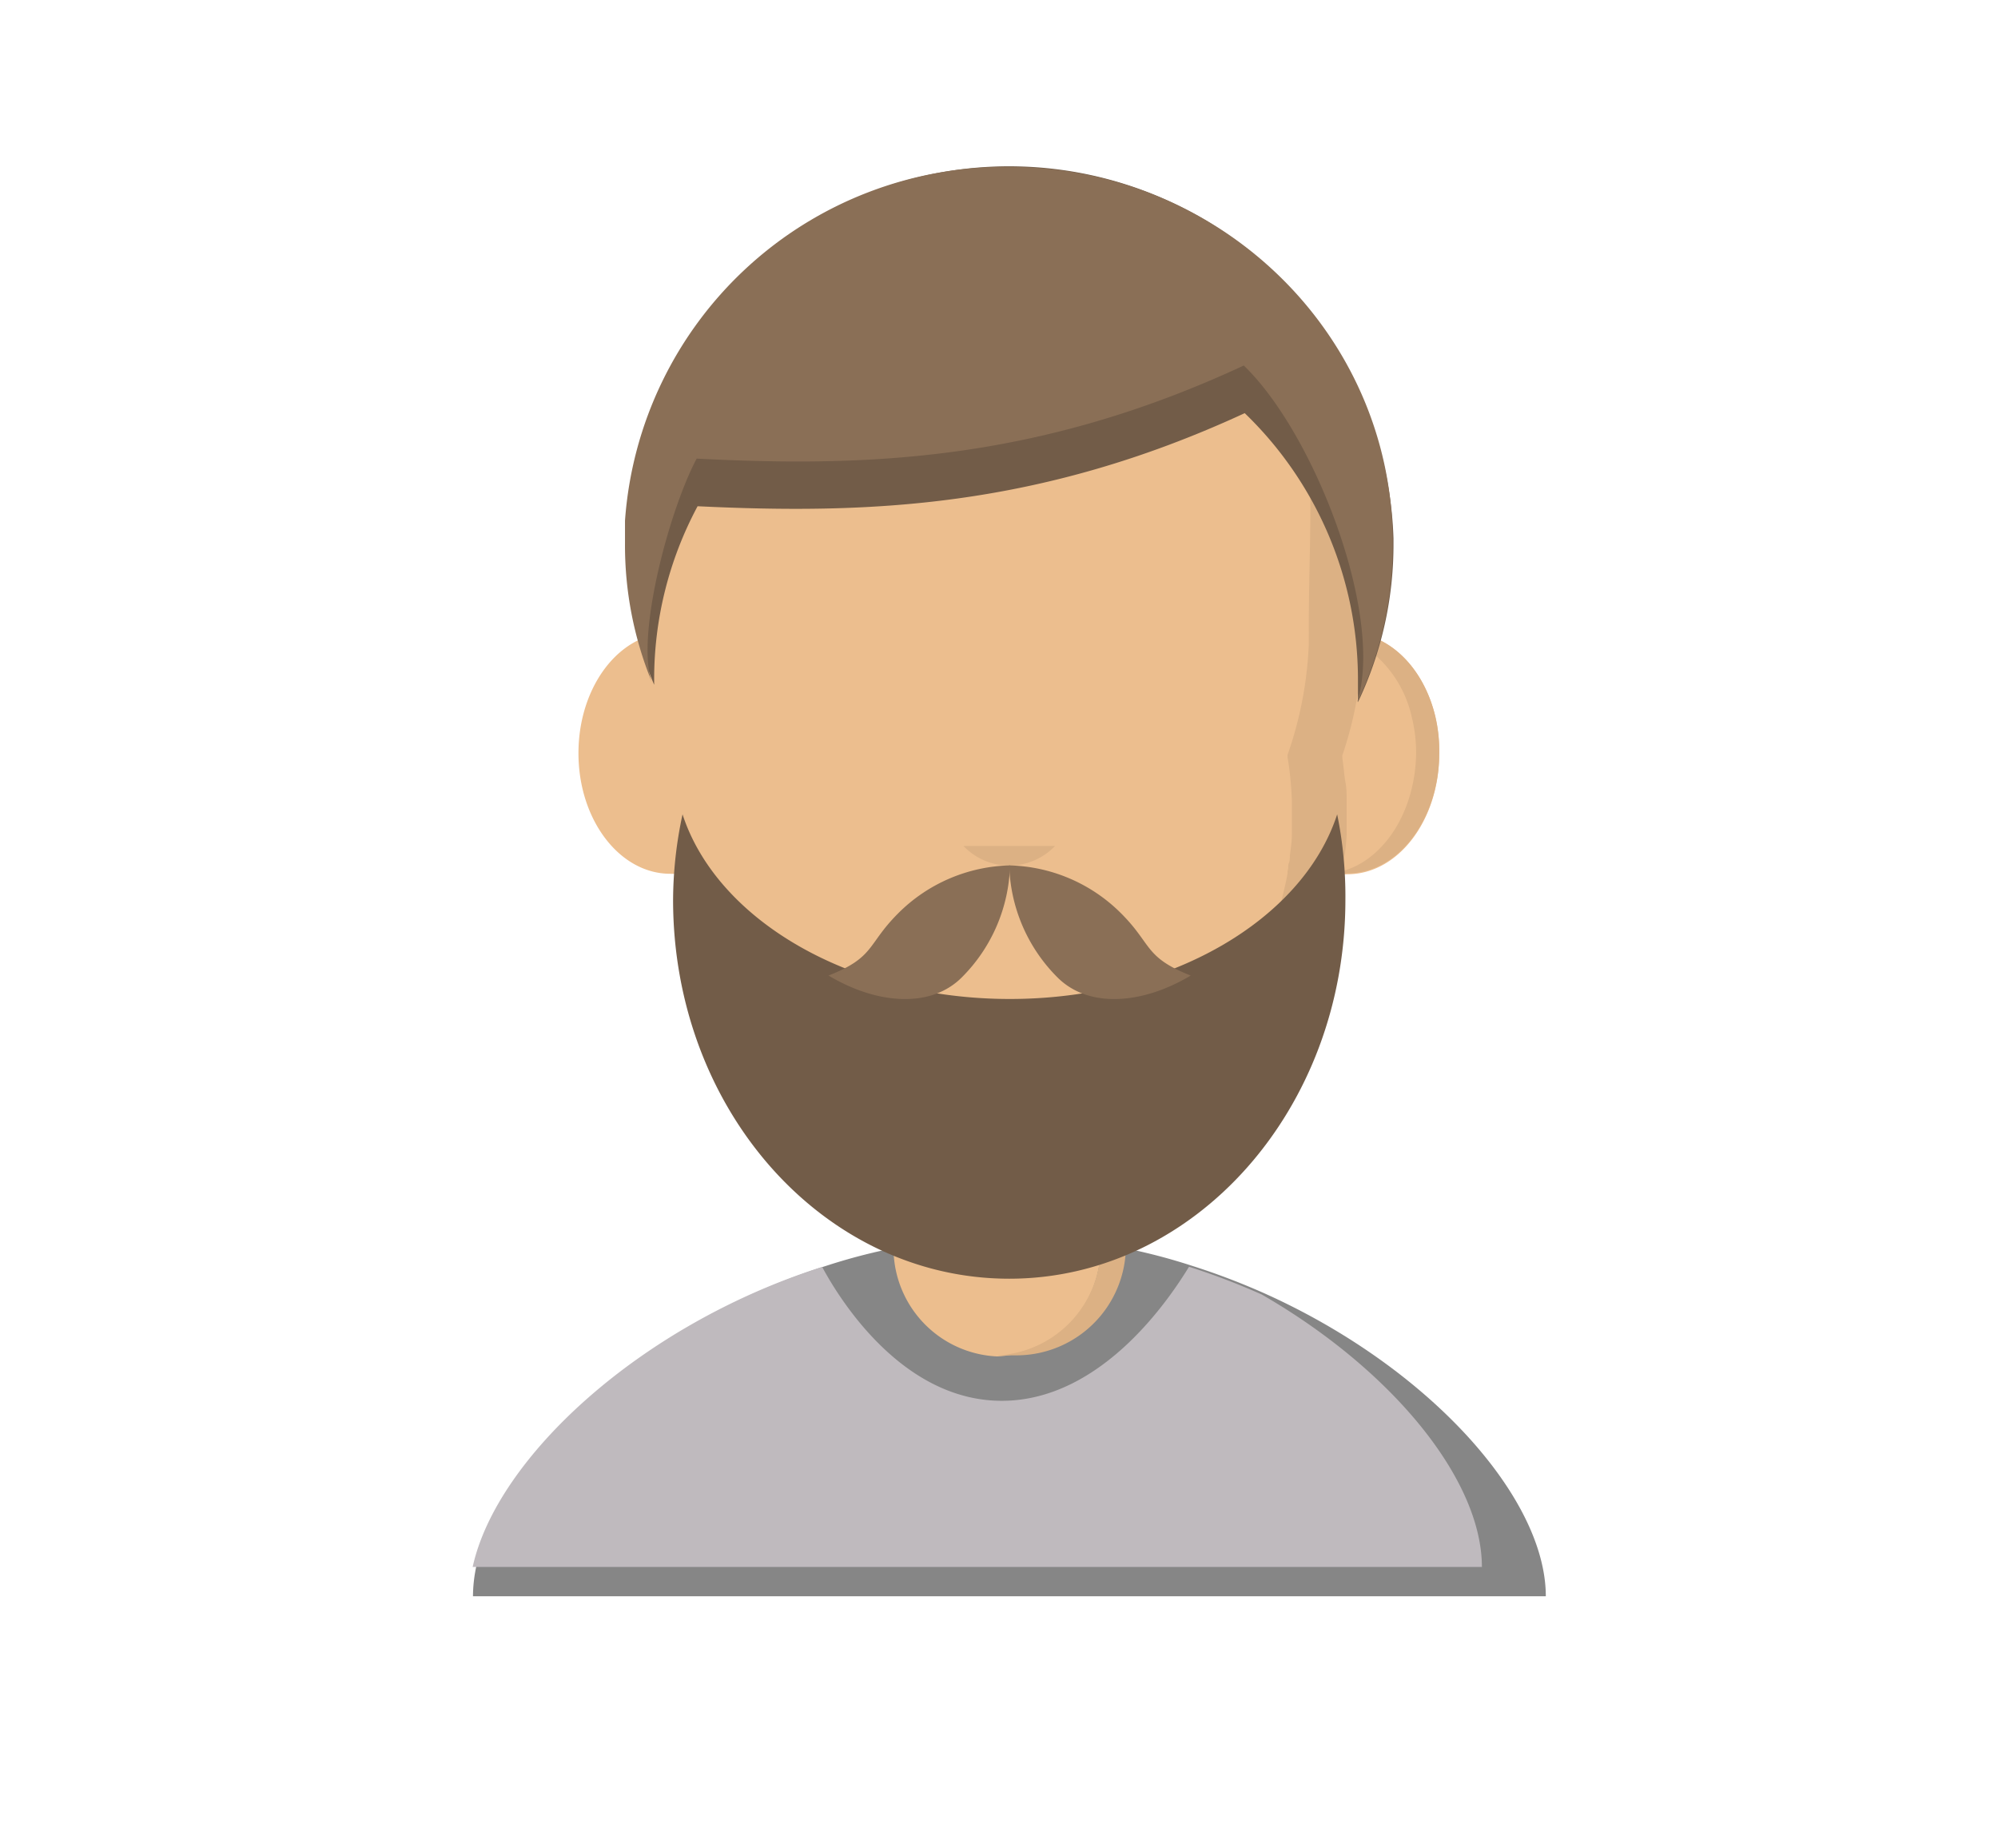 <svg xmlns="http://www.w3.org/2000/svg" viewBox="0 0 128.8 119.09">
	<defs>
		<style>.cls-1{fill:#868686;}.cls-2{fill:#bfbabe;}.cls-3{fill:#ecbe8e;}.cls-4{fill:#dcb184;}.cls-5{fill:#725c48;}.cls-6{fill:#8a6f56;}</style>
	</defs>
	<title>Personnage.21.04.2017</title>
	<g id="SVG">
		<path class="cls-1" d="M81.57,83.39h0a44.55,44.55,0,0,0-4.69-1.79,38,38,0,0,0-23.65,0c-11.74,3.74-21,12.3-22.51,19.29a9.37,9.37,0,0,0-.23,2H99.65C99.65,96.52,92.1,88.13,81.57,83.39Z"/>
		<path class="cls-2" d="M95.53,101H30.47C32,94,41.24,85.4,53,81.66c.94,1.75,5,8.63,11.58,8.63s11-6.9,12.07-8.64a44.55,44.55,0,0,1,4.69,1.79h0C89.79,88.31,95.53,95.4,95.53,101Z"/>
		<g id="Visage">
			<path class="cls-3" d="M87.92,40.91h0a2.26,2.26,0,0,0,0-.26c0-13.19-10.24-23.89-22.87-23.89S42.19,27.45,42.19,40.64a2.26,2.26,0,0,0,0,.26h0c-2.79.62-4.9,3.81-4.9,7.65,0,4.29,2.65,7.77,5.92,7.77a2.23,2.23,0,0,0,.35,0c.06.34.13.67.21,1s.14.61.22.91.1.36.16.54a7.5,7.5,0,0,0,.25.76,3.26,3.26,0,0,0,.15.44c.11.3.22.6.35.9s.33.77.52,1.15.28.57.44.85.31.55.47.83.33.53.5.8a20.14,20.14,0,0,0,1.86,2.44c.32.37.66.73,1,1.07.18.18.35.35.53.51a22,22,0,0,0,7.38,4.56v7.35a7,7,0,0,0,6.68,7,7,7,0,0,0,6.67-7V74.15c.13-.13.27-.26.39-.4h0l0,0c.09-.11.18-.22.26-.34a21.94,21.94,0,0,0,8.24-4.86c.18-.16.35-.33.53-.51.34-.34.68-.7,1-1.07a20.14,20.14,0,0,0,1.86-2.44c.17-.27.34-.53.5-.8s.32-.55.47-.83.3-.56.44-.85.36-.76.52-1.15.24-.6.35-.9a3.26,3.26,0,0,0,.15-.44,7.5,7.5,0,0,0,.25-.76c.06-.18.11-.36.16-.54s.16-.6.22-.91.15-.66.21-1v0a2.18,2.18,0,0,0,.36,0c3.27,0,5.92-3.48,5.92-7.77C92.83,44.72,90.71,41.53,87.92,40.91Z"/>
			<path class="cls-4" d="M92.53,46.18c-.65-2.72-2.43-4.79-4.62-5.29a2.26,2.26,0,0,0,0-.26A24.6,24.6,0,0,0,84,27.25c.77,3.13.37,7.54.37,13.38a2.27,2.27,0,0,1,0,.26h0c0,.22,0,.44,0,.65A24.46,24.46,0,0,1,83,48.66s0,0,0,.05a.34.34,0,0,1,0,.1c.09.51.15,1,.2,1.54s.06.81.08,1.22c0,.26,0,.52,0,.79s0,.54,0,.81,0,.4,0,.6c0,.47-.07.93-.13,1.38,0,.17,0,.33-.07.49s0,.33-.08.5l0,.16c-.06.34-.13.67-.21,1s-.14.61-.22.91-.1.36-.16.54a7.5,7.5,0,0,1-.25.76A3.25,3.25,0,0,1,82,60c-.11.3-.22.6-.35.9s-.33.77-.52,1.15-.28.57-.44.85-.31.55-.47.83-.33.53-.5.8a20.14,20.14,0,0,1-1.86,2.44c-.32.37-.66.73-1,1.07-.18.18-.35.35-.53.51a21.4,21.4,0,0,1-3.9,2.91c-.49.29-1,.56-1.52.81a20.28,20.28,0,0,1-2.82,1.14c-.08.12-.17.23-.26.34l0,0h0a6.44,6.44,0,0,1-1.15,1l-.38.26a8.55,8.55,0,0,1-2.71,1.12,2.6,2.6,0,0,1-.27.06h0a9.36,9.36,0,0,0,1.2.16l.53,0,.53,0a9.36,9.36,0,0,0,1.2-.16l.32-.07a8.55,8.55,0,0,0,2.71-1.12l.38-.26a6,6,0,0,0,.76-.64v6.26a7,7,0,0,1-6.67,7,2.17,2.17,0,0,0,.36,0h.94a7.06,7.06,0,0,0,7-7V73a21.74,21.74,0,0,0,7.26-4.51c.18-.16.35-.33.53-.51.34-.34.68-.7,1-1.07a20.14,20.14,0,0,0,1.86-2.44c.17-.27.34-.53.5-.8s.32-.55.47-.83.3-.56.44-.85.36-.76.52-1.15.24-.6.35-.9a3.25,3.25,0,0,0,.15-.44,7.48,7.48,0,0,0,.25-.76c.06-.18.11-.36.16-.54s.16-.6.22-.91.15-.66.21-1a2.17,2.17,0,0,0,.36,0c3.27,0,5.92-3.48,5.92-7.77A9.62,9.62,0,0,0,92.53,46.18Zm-6,10c0-.17.06-.33.08-.5s0-.32.07-.49c.06-.45.11-.91.13-1.38q0-.3,0-.6c0-.27,0-.54,0-.81s0-.53,0-.79c0-.41,0-.82-.08-1.22s-.11-1-.2-1.54a.34.34,0,0,0,0-.1s0,0,0-.05a24.46,24.46,0,0,0,1.3-7.11A7.48,7.48,0,0,1,91,46.18a9.62,9.62,0,0,1,.29,2.37C91.24,52.28,89.24,55.39,86.57,56.14Z"/>
			<path class="cls-4" d="M62.11,54.53a4.08,4.08,0,0,0,5.9,0"/>
		</g>
		<g id="Barbe">
			<path class="cls-5" d="M86.73,58c0,13.48-9.7,24.42-21.67,24.42S43.39,71.52,43.39,58A26.49,26.49,0,0,1,44,52.49c2.22,6.82,10.83,11.9,21.1,11.9s18.88-5.08,21.1-11.9A26.49,26.49,0,0,1,86.73,58Z"/>
			<path class="cls-6" d="M62,63c-2,2-5.46,1.75-8.59-.12,3-1.18,2.48-2,4.48-4a10.52,10.52,0,0,1,7.22-3.1A10.59,10.59,0,0,1,62,63Z"/>
			<path class="cls-6" d="M68.17,63c2,2,5.46,1.75,8.59-.12-3-1.18-2.48-2-4.48-4a10.52,10.52,0,0,0-7.22-3.1A10.59,10.59,0,0,0,68.17,63Z"/>
		</g>
		<path class="cls-5" d="M89.83,35c0-.1,0-.2,0-.3a24.79,24.79,0,0,0-49.49-1.14c0,.48,0,1,0,1.44a23.56,23.56,0,0,0,1.83,9.14h0c0-.11,0-.21,0-.32a23.59,23.59,0,0,1,2.8-11.19c10.91.52,21.94.16,35.27-6A23.84,23.84,0,0,1,87.54,43.8c0,.49,0,1,0,1.46h0A23.62,23.62,0,0,0,89.83,35Z"/>
		<g id="Cheveux">
			<path class="cls-6" d="M87.49,45.27c1.76-5.63-2.76-17.33-7.31-21.71-13.33,6.2-24.36,6.56-35.27,6C43.15,32.87,41,40.9,42,43.91A23.29,23.29,0,0,1,40.29,35c0-.48,0-1,0-1.44a24.55,24.55,0,0,1,24.74-22.8c13.57,0,24.6,10.69,24.75,23.94,0,.1,0,.2,0,.3A23.53,23.53,0,0,1,87.49,45.27Z"/>
		</g>
	</g>
</svg>